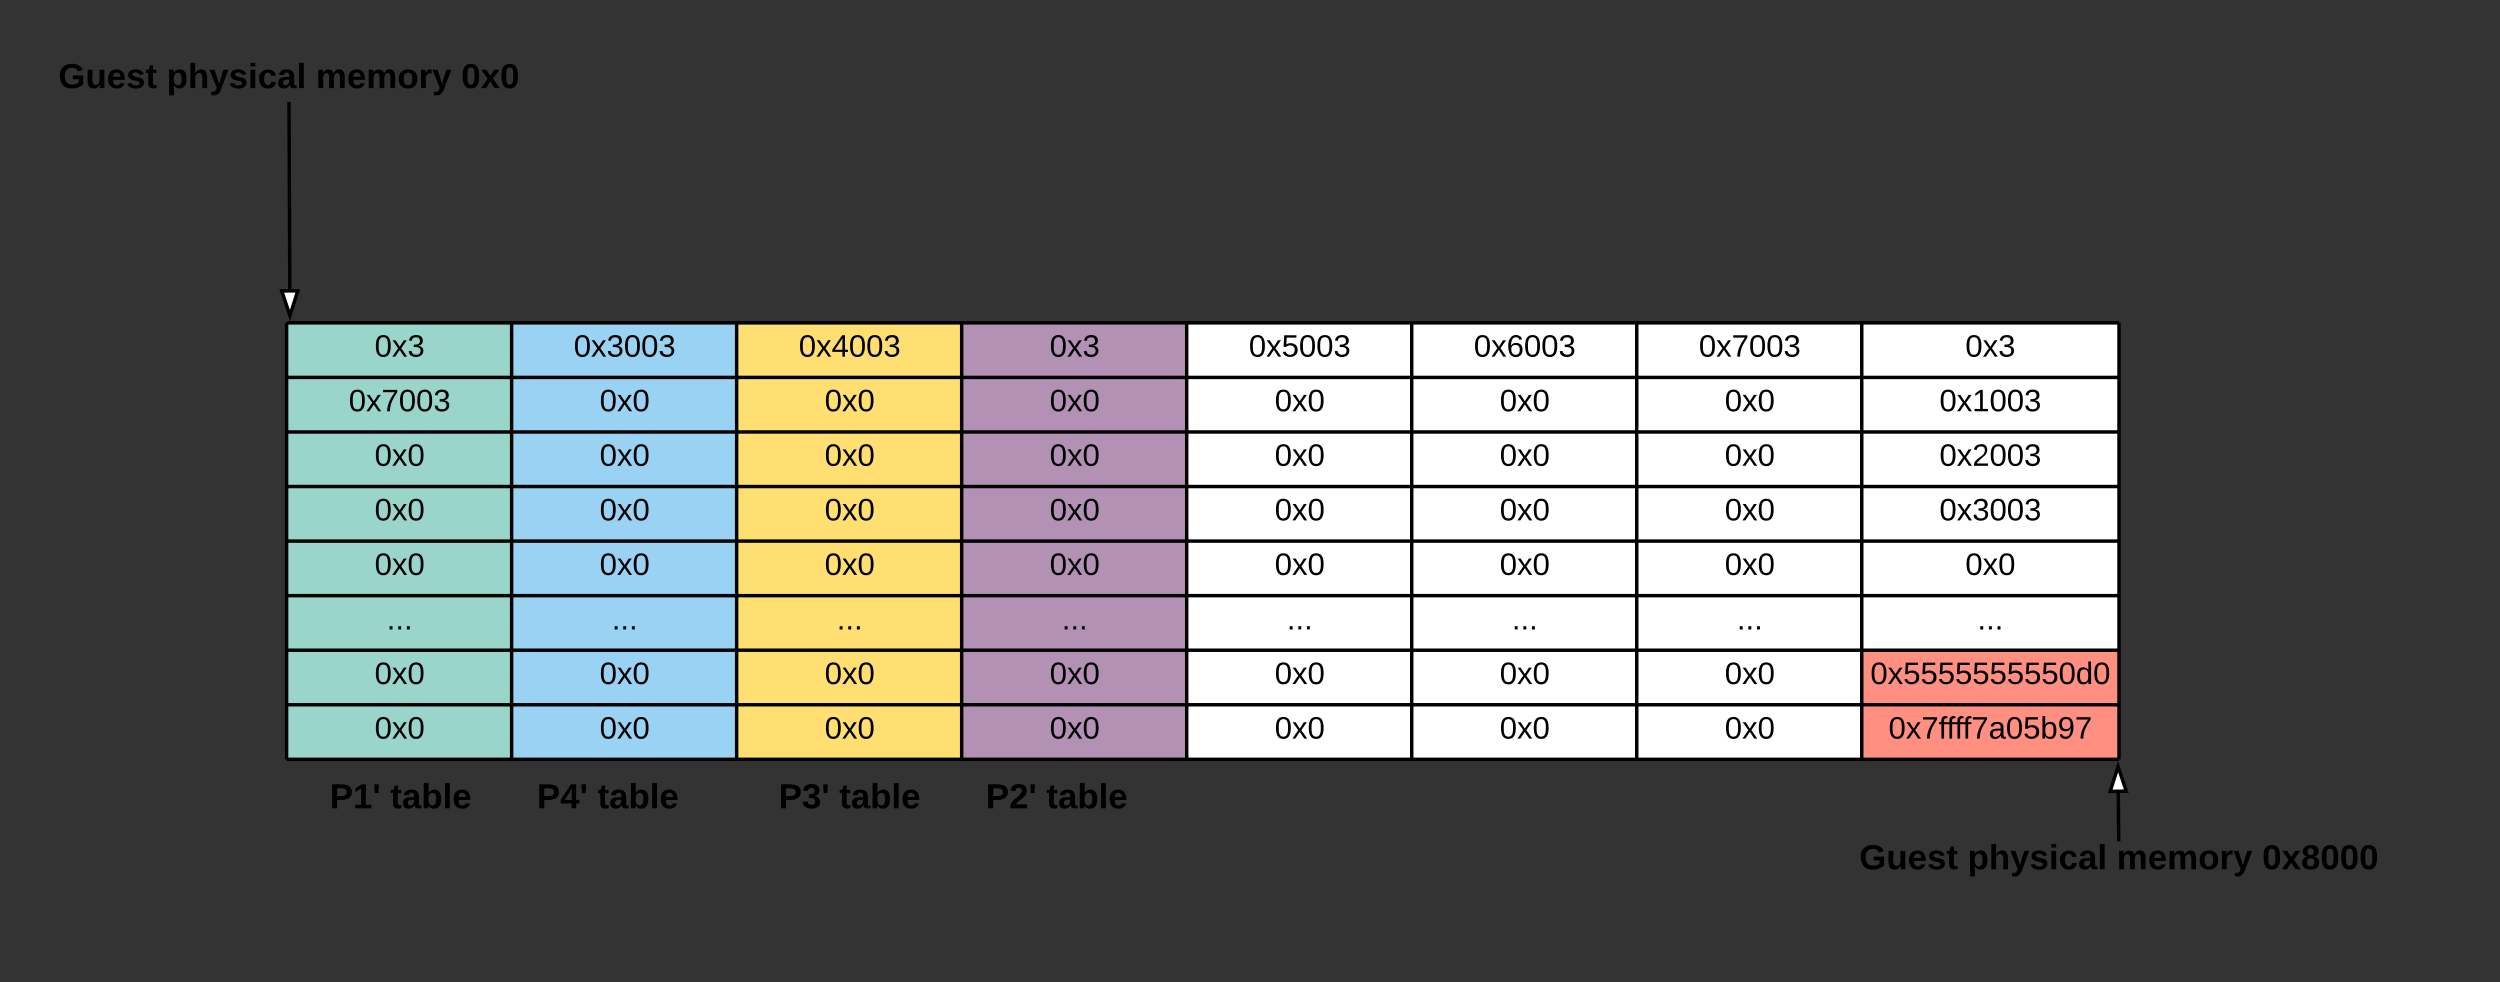 <svg xmlns="http://www.w3.org/2000/svg" xmlns:xlink="http://www.w3.org/1999/xlink" xmlns:lucid="lucid" width="1448" height="569"><rect width="100%" height="100%" fill="#333333" stroke="none"/><g transform="translate(-74 -1613)" lucid:page-tab-id="0_0"><path d="M240 1800h130.33v31.6H240z" fill="#99d5ca"/><path d="M370.33 1800h130.34v31.6H370.33z" fill="#99d2f2"/><path d="M500.67 1800H631v31.6H500.67z" fill="#ffdf71"/><path d="M631 1800h130.33v31.6H631z" fill="#b391b5"/><path d="M761.33 1800h130.34v31.6H761.33z" fill="#fff"/><path d="M891.67 1800H1022v31.6H891.67zM1022 1800h130.33v31.6H1022zM1152.33 1800h149v31.6h-149z" fill="#fff"/><path d="M240 1831.6h130.33v31.6H240z" fill="#99d5ca"/><path d="M370.33 1831.6h130.34v31.6H370.33z" fill="#99d2f2"/><path d="M500.67 1831.6H631v31.6H500.67z" fill="#ffdf71"/><path d="M631 1831.6h130.33v31.6H631z" fill="#b391b5"/><path d="M761.33 1831.6h130.34v31.6H761.33z" fill="#fff"/><path d="M891.67 1831.6H1022v31.6H891.67zM1022 1831.6h130.33v31.6H1022zM1152.33 1831.6h149v31.6h-149z" fill="#fff"/><path d="M240 1863.2h130.33v31.6H240z" fill="#99d5ca"/><path d="M370.33 1863.2h130.34v31.6H370.33z" fill="#99d2f2"/><path d="M500.67 1863.2H631v31.6H500.67z" fill="#ffdf71"/><path d="M631 1863.2h130.33v31.6H631z" fill="#b391b5"/><path d="M761.33 1863.2h130.34v31.6H761.33z" fill="#fff"/><path d="M891.67 1863.2H1022v31.6H891.67zM1022 1863.2h130.33v31.6H1022zM1152.33 1863.2h149v31.6h-149z" fill="#fff"/><path d="M240 1894.8h130.33v31.6H240z" fill="#99d5ca"/><path d="M370.33 1894.8h130.34v31.6H370.33z" fill="#99d2f2"/><path d="M500.67 1894.8H631v31.6H500.67z" fill="#ffdf71"/><path d="M631 1894.8h130.33v31.6H631z" fill="#b391b5"/><path d="M761.33 1894.8h130.34v31.6H761.33z" fill="#fff"/><path d="M891.67 1894.8H1022v31.6H891.67zM1022 1894.8h130.33v31.6H1022zM1152.33 1894.8h149v31.6h-149z" fill="#fff"/><path d="M240 1926.4h130.33v31.6H240z" fill="#99d5ca"/><path d="M370.33 1926.4h130.34v31.6H370.33z" fill="#99d2f2"/><path d="M500.67 1926.4H631v31.6H500.67z" fill="#ffdf71"/><path d="M631 1926.4h130.33v31.6H631z" fill="#b391b5"/><path d="M761.33 1926.4h130.34v31.6H761.33z" fill="#fff"/><path d="M891.67 1926.4H1022v31.6H891.67zM1022 1926.4h130.33v31.6H1022zM1152.33 1926.4h149v31.6h-149z" fill="#fff"/><path d="M240 1958h130.33v31.6H240z" fill="#99d5ca"/><path d="M370.33 1958h130.34v31.6H370.33z" fill="#99d2f2"/><path d="M500.67 1958H631v31.6H500.67z" fill="#ffdf71"/><path d="M631 1958h130.33v31.6H631z" fill="#b391b5"/><path d="M761.33 1958h130.34v31.6H761.33z" fill="#fff"/><path d="M891.67 1958H1022v31.6H891.67zM1022 1958h130.33v31.6H1022zM1152.33 1958h149v31.6h-149z" fill="#fff"/><path d="M240 1989.6h130.33v31.6H240z" fill="#99d5ca"/><path d="M370.33 1989.6h130.34v31.6H370.33z" fill="#99d2f2"/><path d="M500.67 1989.6H631v31.6H500.67z" fill="#ffdf71"/><path d="M631 1989.6h130.33v31.6H631z" fill="#b391b5"/><path d="M761.33 1989.6h130.34v31.6H761.33z" fill="#fff"/><path d="M891.67 1989.6H1022v31.6H891.67zM1022 1989.6h130.33v31.6H1022z" fill="#fff"/><path d="M1152.33 1989.6h149v31.6h-149z" fill="#ff8f80"/><path d="M240 2021.2h130.33v31.6H240z" fill="#99d5ca"/><path d="M370.33 2021.2h130.34v31.6H370.33z" fill="#99d2f2"/><path d="M500.67 2021.2H631v31.6H500.67z" fill="#ffdf71"/><path d="M631 2021.2h130.33v31.6H631z" fill="#b391b5"/><path d="M761.33 2021.2h130.34v31.6H761.33z" fill="#fff"/><path d="M891.67 2021.2H1022v31.6H891.67zM1022 2021.2h130.33v31.6H1022z" fill="#fff"/><path d="M1152.33 2021.2h149v31.6h-149z" fill="#ff8f80"/><path d="M240 1800v31.6M370.33 1800v31.6M500.67 1800v31.6M631 1800v31.6M761.33 1800v31.6M891.67 1800v31.6M1022 1800v31.6M1152.33 1800v31.6M1301.33 1800v31.6M240 1831.6v31.6M370.33 1831.6v31.6M500.67 1831.6v31.6M631 1831.6v31.6M761.33 1831.6v31.6M891.67 1831.6v31.6M1022 1831.6v31.6M1152.33 1831.6v31.6M1301.33 1831.6v31.6M240 1863.2v31.6M370.33 1863.2v31.6M500.67 1863.2v31.6M631 1863.2v31.6M761.33 1863.2v31.6M891.67 1863.2v31.6M1022 1863.2v31.6M1152.33 1863.2v31.6M1301.33 1863.2v31.6M240 1894.8v31.6M370.33 1894.8v31.6M500.67 1894.8v31.6M631 1894.8v31.6M761.33 1894.8v31.6M891.67 1894.8v31.6M1022 1894.8v31.6M1152.33 1894.8v31.6M1301.33 1894.8v31.6M240 1926.4v31.6M370.33 1926.4v31.6M500.67 1926.4v31.6M631 1926.4v31.6M761.33 1926.4v31.6M891.67 1926.4v31.6M1022 1926.4v31.6M1152.33 1926.4v31.6M1301.33 1926.4v31.6M240 1958v31.6M370.33 1958v31.6M500.67 1958v31.6M631 1958v31.6M761.33 1958v31.6M891.67 1958v31.6M1022 1958v31.6M1152.33 1958v31.6M1301.33 1958v31.6M240 1989.6v31.6M370.33 1989.6v31.6M500.67 1989.6v31.6M631 1989.6v31.6M761.33 1989.6v31.6M891.67 1989.6v31.6M1022 1989.6v31.6M1152.33 1989.6v31.6M1301.33 1989.6v31.6M240 2021.2v31.6M370.33 2021.2v31.6M500.67 2021.2v31.6M631 2021.2v31.6M761.33 2021.2v31.6M891.67 2021.2v31.6M1022 2021.2v31.6M1152.33 2021.2v31.6M1301.33 2021.2v31.6M240 1800h130.33M370.33 1800h130.34M500.67 1800H631M631 1800h130.33M761.33 1800h130.34M891.67 1800H1022M1022 1800h130.33M1152.33 1800h149M240 1831.6h130.33M370.33 1831.6h130.34M500.67 1831.6H631M631 1831.6h130.33M761.33 1831.6h130.34M891.67 1831.6H1022M1022 1831.6h130.33M1152.33 1831.6h149M240 1863.2h130.33M370.33 1863.2h130.34M500.67 1863.2H631M631 1863.2h130.33M761.33 1863.2h130.34M891.67 1863.2H1022M1022 1863.2h130.33M1152.33 1863.2h149M240 1894.8h130.33M370.33 1894.8h130.34M500.67 1894.8H631M631 1894.8h130.33M761.33 1894.8h130.34M891.67 1894.8H1022M1022 1894.8h130.33M1152.33 1894.8h149M240 1926.4h130.33M370.33 1926.4h130.34M500.67 1926.4H631M631 1926.4h130.33M761.33 1926.4h130.34M891.67 1926.4H1022M1022 1926.4h130.33M1152.33 1926.4h149M240 1958h130.33M370.33 1958h130.34M500.67 1958H631M631 1958h130.33M761.33 1958h130.34M891.67 1958H1022M1022 1958h130.33M1152.33 1958h149M240 1989.6h130.33M370.33 1989.6h130.34M500.67 1989.6H631M631 1989.6h130.33M761.33 1989.6h130.34M891.67 1989.6H1022M1022 1989.6h130.33M1152.33 1989.6h149M240 2021.2h130.33M240 2052.8h130.33M370.33 2021.2h130.34M370.33 2052.8h130.34M500.67 2021.2H631M500.67 2052.8H631M631 2021.2h130.33M631 2052.8h130.33M761.33 2021.2h130.34M761.33 2052.8h130.34M891.67 2021.2H1022M891.67 2052.8H1022M1022 2021.2h130.33M1022 2052.8h130.33M1152.33 2021.2h149M1152.33 2052.8h149" stroke="#000" stroke-width="2" fill="none"/><use xlink:href="#a" transform="matrix(1,0,0,1,245,1805) translate(46 14.6)"/><use xlink:href="#b" transform="matrix(1,0,0,1,375.333,1805) translate(31 14.6)"/><use xlink:href="#c" transform="matrix(1,0,0,1,505.667,1805) translate(31 14.6)"/><use xlink:href="#a" transform="matrix(1,0,0,1,636,1805) translate(46 14.6)"/><use xlink:href="#d" transform="matrix(1,0,0,1,766.333,1805) translate(31 14.6)"/><use xlink:href="#e" transform="matrix(1,0,0,1,896.667,1805) translate(31 14.6)"/><use xlink:href="#f" transform="matrix(1,0,0,1,1027,1805) translate(31 14.6)"/><use xlink:href="#g" transform="matrix(1,0,0,1,1157.333,1805) translate(55 14.6)"/><use xlink:href="#h" transform="matrix(1,0,0,1,245,1836.6) translate(31 14.6)"/><use xlink:href="#i" transform="matrix(1,0,0,1,375.333,1836.6) translate(46 14.6)"/><use xlink:href="#i" transform="matrix(1,0,0,1,505.667,1836.6) translate(46 14.6)"/><use xlink:href="#i" transform="matrix(1,0,0,1,636,1836.6) translate(46 14.6)"/><use xlink:href="#i" transform="matrix(1,0,0,1,766.333,1836.6) translate(46 14.6)"/><use xlink:href="#i" transform="matrix(1,0,0,1,896.667,1836.6) translate(46 14.6)"/><use xlink:href="#i" transform="matrix(1,0,0,1,1027,1836.6) translate(46 14.6)"/><use xlink:href="#j" transform="matrix(1,0,0,1,1157.333,1836.6) translate(40 14.6)"/><use xlink:href="#i" transform="matrix(1,0,0,1,245,1868.2) translate(46 14.6)"/><use xlink:href="#i" transform="matrix(1,0,0,1,375.333,1868.2) translate(46 14.6)"/><use xlink:href="#i" transform="matrix(1,0,0,1,505.667,1868.2) translate(46 14.6)"/><use xlink:href="#i" transform="matrix(1,0,0,1,636,1868.2) translate(46 14.6)"/><use xlink:href="#i" transform="matrix(1,0,0,1,766.333,1868.2) translate(46 14.6)"/><use xlink:href="#i" transform="matrix(1,0,0,1,896.667,1868.2) translate(46 14.6)"/><use xlink:href="#i" transform="matrix(1,0,0,1,1027,1868.2) translate(46 14.6)"/><use xlink:href="#k" transform="matrix(1,0,0,1,1157.333,1868.2) translate(40 14.6)"/><use xlink:href="#i" transform="matrix(1,0,0,1,245,1899.8) translate(46 14.6)"/><use xlink:href="#i" transform="matrix(1,0,0,1,375.333,1899.8) translate(46 14.6)"/><use xlink:href="#i" transform="matrix(1,0,0,1,505.667,1899.8) translate(46 14.6)"/><use xlink:href="#i" transform="matrix(1,0,0,1,636,1899.8) translate(46 14.6)"/><use xlink:href="#i" transform="matrix(1,0,0,1,766.333,1899.8) translate(46 14.6)"/><use xlink:href="#i" transform="matrix(1,0,0,1,896.667,1899.8) translate(46 14.6)"/><use xlink:href="#i" transform="matrix(1,0,0,1,1027,1899.8) translate(46 14.6)"/><use xlink:href="#l" transform="matrix(1,0,0,1,1157.333,1899.8) translate(40 14.6)"/><use xlink:href="#i" transform="matrix(1,0,0,1,245,1931.4) translate(46 14.6)"/><use xlink:href="#i" transform="matrix(1,0,0,1,375.333,1931.4) translate(46 14.6)"/><use xlink:href="#i" transform="matrix(1,0,0,1,505.667,1931.4) translate(46 14.6)"/><use xlink:href="#i" transform="matrix(1,0,0,1,636,1931.4) translate(46 14.6)"/><use xlink:href="#m" transform="matrix(1,0,0,1,766.333,1931.4) translate(46 14.6)"/><use xlink:href="#m" transform="matrix(1,0,0,1,896.667,1931.4) translate(46 14.6)"/><use xlink:href="#m" transform="matrix(1,0,0,1,1027,1931.4) translate(46 14.6)"/><use xlink:href="#m" transform="matrix(1,0,0,1,1157.333,1931.4) translate(55 14.6)"/><use xlink:href="#n" transform="matrix(1,0,0,1,245,1963) translate(53 14.6)"/><use xlink:href="#n" transform="matrix(1,0,0,1,375.333,1963) translate(53 14.6)"/><use xlink:href="#n" transform="matrix(1,0,0,1,505.667,1963) translate(53 14.6)"/><use xlink:href="#n" transform="matrix(1,0,0,1,636,1963) translate(53 14.6)"/><use xlink:href="#n" transform="matrix(1,0,0,1,766.333,1963) translate(53 14.6)"/><use xlink:href="#n" transform="matrix(1,0,0,1,896.667,1963) translate(53 14.6)"/><use xlink:href="#n" transform="matrix(1,0,0,1,1027,1963) translate(53 14.6)"/><use xlink:href="#o" transform="matrix(1,0,0,1,1157.333,1963) translate(62 14.6)"/><use xlink:href="#i" transform="matrix(1,0,0,1,245,1994.6) translate(46 14.6)"/><use xlink:href="#i" transform="matrix(1,0,0,1,375.333,1994.6) translate(46 14.6)"/><use xlink:href="#i" transform="matrix(1,0,0,1,505.667,1994.6) translate(46 14.6)"/><use xlink:href="#i" transform="matrix(1,0,0,1,636,1994.6) translate(46 14.6)"/><use xlink:href="#i" transform="matrix(1,0,0,1,766.333,1994.6) translate(46 14.6)"/><use xlink:href="#i" transform="matrix(1,0,0,1,896.667,1994.6) translate(46 14.6)"/><use xlink:href="#i" transform="matrix(1,0,0,1,1027,1994.6) translate(46 14.6)"/><use xlink:href="#p" transform="matrix(1,0,0,1,1157.333,1994.6) translate(0 14.6)"/><use xlink:href="#i" transform="matrix(1,0,0,1,245,2026.2) translate(46 14.6)"/><use xlink:href="#i" transform="matrix(1,0,0,1,375.333,2026.2) translate(46 14.6)"/><use xlink:href="#i" transform="matrix(1,0,0,1,505.667,2026.2) translate(46 14.6)"/><use xlink:href="#i" transform="matrix(1,0,0,1,636,2026.2) translate(46 14.6)"/><use xlink:href="#i" transform="matrix(1,0,0,1,766.333,2026.2) translate(46 14.6)"/><use xlink:href="#i" transform="matrix(1,0,0,1,896.667,2026.2) translate(46 14.6)"/><use xlink:href="#i" transform="matrix(1,0,0,1,1027,2026.2) translate(46 14.6)"/><use xlink:href="#q" transform="matrix(1,0,0,1,1157.333,2026.2) translate(10.525 14.6)"/><path d="M242.85 1780.5h-2l-.46-108.37h2z"/><path d="M241.9 1795.76l-4.68-14.24 9.27-.04z" fill="#fff"/><path d="M241.93 1799l-6.1-18.48 12.03-.05zm-3.33-16.5l3.3 10.03 3.2-10.05z"/><path/><use xlink:href="#r" transform="matrix(1,0,0,1,107.782,1647.867) translate(0 16.178)"/><use xlink:href="#s" transform="matrix(1,0,0,1,107.782,1647.867) translate(62.801 16.178)"/><use xlink:href="#t" transform="matrix(1,0,0,1,107.782,1647.867) translate(149.195 16.178)"/><use xlink:href="#u" transform="matrix(1,0,0,1,107.782,1647.867) translate(233.398 16.178)"/><path d="M1302.16 2100.3h-2l-.25-28h2z"/><path d="M1305.53 2071.26l-9.27.08 4.5-14.3z" fill="#fff"/><path d="M1306.92 2072.25l-12.03.1 5.84-18.55zm-9.3-1.92l6.53-.06-3.35-10z"/><path/><use xlink:href="#r" transform="matrix(1,0,0,1,1150.862,2100.285) translate(0 16.178)"/><use xlink:href="#s" transform="matrix(1,0,0,1,1150.862,2100.285) translate(62.801 16.178)"/><use xlink:href="#t" transform="matrix(1,0,0,1,1150.862,2100.285) translate(149.195 16.178)"/><use xlink:href="#v" transform="matrix(1,0,0,1,1150.862,2100.285) translate(233.398 16.178)"/><path d="M380 2060h100v40H380z" fill="#fff" fill-opacity="0"/><use xlink:href="#w" transform="matrix(1,0,0,1,385,2065) translate(0 16.178)"/><use xlink:href="#x" transform="matrix(1,0,0,1,385,2065) translate(35.108 16.178)"/><path d="M520 2060h100v40H520z" fill="#fff" fill-opacity="0"/><g><use xlink:href="#y" transform="matrix(1,0,0,1,525,2065) translate(0 16.178)"/><use xlink:href="#x" transform="matrix(1,0,0,1,525,2065) translate(35.108 16.178)"/></g><path d="M640 2060h100v40H640z" fill="#fff" fill-opacity="0"/><g><use xlink:href="#z" transform="matrix(1,0,0,1,645,2065) translate(0 16.178)"/><use xlink:href="#x" transform="matrix(1,0,0,1,645,2065) translate(35.108 16.178)"/></g><path d="M260 2060h100v40H260z" fill="#fff" fill-opacity="0"/><g><use xlink:href="#A" transform="matrix(1,0,0,1,265,2065) translate(0 16.178)"/><use xlink:href="#x" transform="matrix(1,0,0,1,265,2065) translate(35.108 16.178)"/></g><defs><path d="M101-251c68 0 85 55 85 127S166 4 100 4C33 4 14-52 14-124c0-73 17-127 87-127zm-1 229c47 0 54-49 54-102s-4-102-53-102c-51 0-55 48-55 102 0 53 5 102 54 102" id="B"/><path d="M141 0L90-78 38 0H4l68-98-65-92h35l48 74 47-74h35l-64 92 68 98h-35" id="C"/><path d="M126-127c33 6 58 20 58 59 0 88-139 92-164 29-3-8-5-16-6-25l32-3c6 27 21 44 54 44 32 0 52-15 52-46 0-38-36-46-79-43v-28c39 1 72-4 72-42 0-27-17-43-46-43-28 0-47 15-49 41l-32-3c6-42 35-63 81-64 48-1 79 21 79 65 0 36-21 52-52 59" id="D"/><g id="a"><use transform="matrix(0.05,0,0,0.05,0,0)" xlink:href="#B"/><use transform="matrix(0.05,0,0,0.05,10,0)" xlink:href="#C"/><use transform="matrix(0.05,0,0,0.05,19,0)" xlink:href="#D"/></g><g id="b"><use transform="matrix(0.05,0,0,0.05,0,0)" xlink:href="#B"/><use transform="matrix(0.05,0,0,0.05,10,0)" xlink:href="#C"/><use transform="matrix(0.05,0,0,0.05,19,0)" xlink:href="#D"/><use transform="matrix(0.05,0,0,0.05,29,0)" xlink:href="#B"/><use transform="matrix(0.05,0,0,0.05,39,0)" xlink:href="#B"/><use transform="matrix(0.05,0,0,0.05,49,0)" xlink:href="#D"/></g><path d="M155-56V0h-30v-56H8v-25l114-167h33v167h35v25h-35zm-30-156c-27 46-58 90-88 131h88v-131" id="E"/><g id="c"><use transform="matrix(0.05,0,0,0.05,0,0)" xlink:href="#B"/><use transform="matrix(0.05,0,0,0.05,10,0)" xlink:href="#C"/><use transform="matrix(0.05,0,0,0.05,19,0)" xlink:href="#E"/><use transform="matrix(0.05,0,0,0.05,29,0)" xlink:href="#B"/><use transform="matrix(0.05,0,0,0.05,39,0)" xlink:href="#B"/><use transform="matrix(0.05,0,0,0.05,49,0)" xlink:href="#D"/></g><path d="M54-142c48-35 137-8 131 61C196 18 31 33 14-55l32-4c7 23 22 37 52 37 35-1 51-22 54-58 4-55-73-65-99-34H22l8-134h141v27H59" id="F"/><g id="d"><use transform="matrix(0.05,0,0,0.05,0,0)" xlink:href="#B"/><use transform="matrix(0.05,0,0,0.05,10,0)" xlink:href="#C"/><use transform="matrix(0.05,0,0,0.05,19,0)" xlink:href="#F"/><use transform="matrix(0.05,0,0,0.05,29,0)" xlink:href="#B"/><use transform="matrix(0.05,0,0,0.05,39,0)" xlink:href="#B"/><use transform="matrix(0.05,0,0,0.05,49,0)" xlink:href="#D"/></g><path d="M110-160c48 1 74 30 74 79 0 53-28 85-80 85-65 0-83-55-86-122-5-90 50-162 133-122 14 7 22 21 27 39l-31 6c-5-40-67-38-82-6-9 19-15 44-15 74 11-20 30-34 60-33zm-7 138c34 0 49-23 49-58s-16-56-50-56c-29 0-50 16-49 49 1 36 15 65 50 65" id="G"/><g id="e"><use transform="matrix(0.05,0,0,0.05,0,0)" xlink:href="#B"/><use transform="matrix(0.05,0,0,0.05,10,0)" xlink:href="#C"/><use transform="matrix(0.05,0,0,0.05,19,0)" xlink:href="#G"/><use transform="matrix(0.05,0,0,0.05,29,0)" xlink:href="#B"/><use transform="matrix(0.05,0,0,0.05,39,0)" xlink:href="#B"/><use transform="matrix(0.05,0,0,0.05,49,0)" xlink:href="#D"/></g><path d="M64 0c3-98 48-159 88-221H18v-27h164v26C143-157 98-101 97 0H64" id="H"/><g id="f"><use transform="matrix(0.05,0,0,0.05,0,0)" xlink:href="#B"/><use transform="matrix(0.05,0,0,0.05,10,0)" xlink:href="#C"/><use transform="matrix(0.05,0,0,0.05,19,0)" xlink:href="#H"/><use transform="matrix(0.05,0,0,0.05,29,0)" xlink:href="#B"/><use transform="matrix(0.05,0,0,0.05,39,0)" xlink:href="#B"/><use transform="matrix(0.05,0,0,0.05,49,0)" xlink:href="#D"/></g><g id="g"><use transform="matrix(0.05,0,0,0.05,0,0)" xlink:href="#B"/><use transform="matrix(0.05,0,0,0.05,10,0)" xlink:href="#C"/><use transform="matrix(0.05,0,0,0.05,19,0)" xlink:href="#D"/></g><g id="h"><use transform="matrix(0.05,0,0,0.05,0,0)" xlink:href="#B"/><use transform="matrix(0.05,0,0,0.05,10,0)" xlink:href="#C"/><use transform="matrix(0.05,0,0,0.05,19,0)" xlink:href="#H"/><use transform="matrix(0.05,0,0,0.05,29,0)" xlink:href="#B"/><use transform="matrix(0.05,0,0,0.05,39,0)" xlink:href="#B"/><use transform="matrix(0.05,0,0,0.05,49,0)" xlink:href="#D"/></g><g id="i"><use transform="matrix(0.05,0,0,0.05,0,0)" xlink:href="#B"/><use transform="matrix(0.05,0,0,0.05,10,0)" xlink:href="#C"/><use transform="matrix(0.05,0,0,0.05,19,0)" xlink:href="#B"/></g><path d="M27 0v-27h64v-190l-56 39v-29l58-41h29v221h61V0H27" id="I"/><g id="j"><use transform="matrix(0.05,0,0,0.05,0,0)" xlink:href="#B"/><use transform="matrix(0.05,0,0,0.05,10,0)" xlink:href="#C"/><use transform="matrix(0.05,0,0,0.05,19,0)" xlink:href="#I"/><use transform="matrix(0.05,0,0,0.05,29,0)" xlink:href="#B"/><use transform="matrix(0.05,0,0,0.05,39,0)" xlink:href="#B"/><use transform="matrix(0.05,0,0,0.05,49,0)" xlink:href="#D"/></g><path d="M101-251c82-7 93 87 43 132L82-64C71-53 59-42 53-27h129V0H18c2-99 128-94 128-182 0-28-16-43-45-43s-46 15-49 41l-32-3c6-41 34-60 81-64" id="J"/><g id="k"><use transform="matrix(0.05,0,0,0.05,0,0)" xlink:href="#B"/><use transform="matrix(0.05,0,0,0.05,10,0)" xlink:href="#C"/><use transform="matrix(0.05,0,0,0.05,19,0)" xlink:href="#J"/><use transform="matrix(0.05,0,0,0.05,29,0)" xlink:href="#B"/><use transform="matrix(0.05,0,0,0.05,39,0)" xlink:href="#B"/><use transform="matrix(0.05,0,0,0.05,49,0)" xlink:href="#D"/></g><g id="l"><use transform="matrix(0.05,0,0,0.05,0,0)" xlink:href="#B"/><use transform="matrix(0.05,0,0,0.05,10,0)" xlink:href="#C"/><use transform="matrix(0.05,0,0,0.05,19,0)" xlink:href="#D"/><use transform="matrix(0.05,0,0,0.05,29,0)" xlink:href="#B"/><use transform="matrix(0.05,0,0,0.05,39,0)" xlink:href="#B"/><use transform="matrix(0.05,0,0,0.05,49,0)" xlink:href="#D"/></g><g id="m"><use transform="matrix(0.05,0,0,0.05,0,0)" xlink:href="#B"/><use transform="matrix(0.05,0,0,0.05,10,0)" xlink:href="#C"/><use transform="matrix(0.05,0,0,0.05,19,0)" xlink:href="#B"/></g><path d="M33 0v-38h34V0H33" id="K"/><g id="n"><use transform="matrix(0.05,0,0,0.05,0,0)" xlink:href="#K"/><use transform="matrix(0.05,0,0,0.05,5,0)" xlink:href="#K"/><use transform="matrix(0.05,0,0,0.05,10,0)" xlink:href="#K"/></g><g id="o"><use transform="matrix(0.05,0,0,0.05,0,0)" xlink:href="#K"/><use transform="matrix(0.05,0,0,0.05,5,0)" xlink:href="#K"/><use transform="matrix(0.05,0,0,0.05,10,0)" xlink:href="#K"/></g><path d="M85-194c31 0 48 13 60 33l-1-100h32l1 261h-30c-2-10 0-23-3-31C134-8 116 4 85 4 32 4 16-35 15-94c0-66 23-100 70-100zm9 24c-40 0-46 34-46 75 0 40 6 74 45 74 42 0 51-32 51-76 0-42-9-74-50-73" id="L"/><g id="p"><use transform="matrix(0.05,0,0,0.05,0,0)" xlink:href="#B"/><use transform="matrix(0.05,0,0,0.05,10,0)" xlink:href="#C"/><use transform="matrix(0.05,0,0,0.05,19,0)" xlink:href="#F"/><use transform="matrix(0.05,0,0,0.05,29,0)" xlink:href="#F"/><use transform="matrix(0.05,0,0,0.05,39,0)" xlink:href="#F"/><use transform="matrix(0.05,0,0,0.05,49,0)" xlink:href="#F"/><use transform="matrix(0.05,0,0,0.05,59,0)" xlink:href="#F"/><use transform="matrix(0.05,0,0,0.05,69,0)" xlink:href="#F"/><use transform="matrix(0.05,0,0,0.05,79,0)" xlink:href="#F"/><use transform="matrix(0.05,0,0,0.05,89,0)" xlink:href="#F"/><use transform="matrix(0.05,0,0,0.05,99,0)" xlink:href="#F"/><use transform="matrix(0.05,0,0,0.05,109,0)" xlink:href="#B"/><use transform="matrix(0.05,0,0,0.05,119,0)" xlink:href="#L"/><use transform="matrix(0.05,0,0,0.05,129,0)" xlink:href="#B"/></g><path d="M101-234c-31-9-42 10-38 44h38v23H63V0H32v-167H5v-23h27c-7-52 17-82 69-68v24" id="M"/><path d="M141-36C126-15 110 5 73 4 37 3 15-17 15-53c-1-64 63-63 125-63 3-35-9-54-41-54-24 1-41 7-42 31l-33-3c5-37 33-52 76-52 45 0 72 20 72 64v82c-1 20 7 32 28 27v20c-31 9-61-2-59-35zM48-53c0 20 12 33 32 33 41-3 63-29 60-74-43 2-92-5-92 41" id="N"/><path d="M115-194c53 0 69 39 70 98 0 66-23 100-70 100C84 3 66-7 56-30L54 0H23l1-261h32v101c10-23 28-34 59-34zm-8 174c40 0 45-34 45-75 0-40-5-75-45-74-42 0-51 32-51 76 0 43 10 73 51 73" id="O"/><path d="M99-251c64 0 84 50 84 122C183-37 130 33 47-8c-14-7-20-23-25-40l30-5c6 39 69 39 84 7 9-19 16-44 16-74-10 22-31 35-62 35-49 0-73-33-73-83 0-54 28-83 82-83zm-1 141c31-1 51-18 51-49 0-36-14-67-51-67-34 0-49 23-49 58 0 34 15 58 49 58" id="P"/><g id="q"><use transform="matrix(0.05,0,0,0.05,0,0)" xlink:href="#B"/><use transform="matrix(0.05,0,0,0.05,10,0)" xlink:href="#C"/><use transform="matrix(0.05,0,0,0.05,19,0)" xlink:href="#H"/><use transform="matrix(0.05,0,0,0.05,29,0)" xlink:href="#M"/><use transform="matrix(0.05,0,0,0.05,33.65,0)" xlink:href="#M"/><use transform="matrix(0.05,0,0,0.05,38.3,0)" xlink:href="#M"/><use transform="matrix(0.05,0,0,0.05,42.95,0)" xlink:href="#M"/><use transform="matrix(0.05,0,0,0.05,47.95,0)" xlink:href="#H"/><use transform="matrix(0.05,0,0,0.05,57.95,0)" xlink:href="#N"/><use transform="matrix(0.05,0,0,0.05,67.95,0)" xlink:href="#B"/><use transform="matrix(0.05,0,0,0.05,77.95,0)" xlink:href="#F"/><use transform="matrix(0.05,0,0,0.05,87.95,0)" xlink:href="#O"/><use transform="matrix(0.05,0,0,0.05,97.95,0)" xlink:href="#P"/><use transform="matrix(0.05,0,0,0.05,107.95,0)" xlink:href="#H"/></g><path d="M67-125c0 54 23 88 75 88 28 0 53-7 68-21v-34h-60v-39h108v91C232-14 192 4 140 4 58 4 20-42 15-125 8-236 126-280 215-234c19 10 29 26 37 47l-47 15c-11-23-29-39-63-39-53 1-75 33-75 86" id="Q"/><path d="M85 4C-2 5 27-109 22-190h50c7 57-23 150 33 157 60-5 35-97 40-157h50l1 190h-47c-2-12 1-28-3-38-12 25-28 42-61 42" id="R"/><path d="M185-48c-13 30-37 53-82 52C43 2 14-33 14-96s30-98 90-98c62 0 83 45 84 108H66c0 31 8 55 39 56 18 0 30-7 34-22zm-45-69c5-46-57-63-70-21-2 6-4 13-4 21h74" id="S"/><path d="M137-138c1-29-70-34-71-4 15 46 118 7 119 86 1 83-164 76-172 9l43-7c4 19 20 25 44 25 33 8 57-30 24-41C81-84 22-81 20-136c-2-80 154-74 161-7" id="T"/><path d="M115-3C79 11 28 4 28-45v-112H4v-33h27l15-45h31v45h36v33H77v99c-1 23 16 31 38 25v30" id="U"/><g id="r"><use transform="matrix(0.056,0,0,0.056,0,0)" xlink:href="#Q"/><use transform="matrix(0.056,0,0,0.056,15.728,0)" xlink:href="#R"/><use transform="matrix(0.056,0,0,0.056,28.03,0)" xlink:href="#S"/><use transform="matrix(0.056,0,0,0.056,39.265,0)" xlink:href="#T"/><use transform="matrix(0.056,0,0,0.056,50.499,0)" xlink:href="#U"/></g><path d="M135-194c53 0 70 44 70 98 0 56-19 98-73 100-31 1-45-17-59-34 3 33 2 69 2 105H25l-1-265h48c2 10 0 23 3 31 11-24 29-35 60-35zM114-30c33 0 39-31 40-66 0-38-9-64-40-64-56 0-55 130 0 130" id="V"/><path d="M114-157C55-157 80-60 75 0H25v-261h50l-1 109c12-26 28-41 61-42 86-1 58 113 63 194h-50c-7-57 23-157-34-157" id="W"/><path d="M123 10C108 53 80 86 19 72V37c35 8 53-11 59-39L3-190h52l48 148c12-52 28-100 44-148h51" id="X"/><path d="M25-224v-37h50v37H25zM25 0v-190h50V0H25" id="Y"/><path d="M190-63c-7 42-38 67-86 67-59 0-84-38-90-98-12-110 154-137 174-36l-49 2c-2-19-15-32-35-32-30 0-35 28-38 64-6 74 65 87 74 30" id="Z"/><path d="M133-34C117-15 103 5 69 4 32 3 11-16 11-54c-1-60 55-63 116-61 1-26-3-47-28-47-18 1-26 9-28 27l-52-2c7-38 36-58 82-57s74 22 75 68l1 82c-1 14 12 18 25 15v27c-30 8-71 5-69-32zm-48 3c29 0 43-24 42-57-32 0-66-3-65 30 0 17 8 27 23 27" id="aa"/><path d="M25 0v-261h50V0H25" id="ab"/><g id="s"><use transform="matrix(0.056,0,0,0.056,0,0)" xlink:href="#V"/><use transform="matrix(0.056,0,0,0.056,12.302,0)" xlink:href="#W"/><use transform="matrix(0.056,0,0,0.056,24.604,0)" xlink:href="#X"/><use transform="matrix(0.056,0,0,0.056,35.838,0)" xlink:href="#T"/><use transform="matrix(0.056,0,0,0.056,47.073,0)" xlink:href="#Y"/><use transform="matrix(0.056,0,0,0.056,52.69,0)" xlink:href="#Z"/><use transform="matrix(0.056,0,0,0.056,63.925,0)" xlink:href="#aa"/><use transform="matrix(0.056,0,0,0.056,75.159,0)" xlink:href="#ab"/></g><path d="M220-157c-53 9-28 100-34 157h-49v-107c1-27-5-49-29-50C55-147 81-57 75 0H25l-1-190h47c2 12-1 28 3 38 10-53 101-56 108 0 13-22 24-43 59-42 82 1 51 116 57 194h-49v-107c-1-25-5-48-29-50" id="ac"/><path d="M110-194c64 0 96 36 96 99 0 64-35 99-97 99-61 0-95-36-95-99 0-62 34-99 96-99zm-1 164c35 0 45-28 45-65 0-40-10-65-43-65-34 0-45 26-45 65 0 36 10 65 43 65" id="ad"/><path d="M135-150c-39-12-60 13-60 57V0H25l-1-190h47c2 13-1 29 3 40 6-28 27-53 61-41v41" id="ae"/><g id="t"><use transform="matrix(0.056,0,0,0.056,0,0)" xlink:href="#ac"/><use transform="matrix(0.056,0,0,0.056,17.975,0)" xlink:href="#S"/><use transform="matrix(0.056,0,0,0.056,29.21,0)" xlink:href="#ac"/><use transform="matrix(0.056,0,0,0.056,47.185,0)" xlink:href="#ad"/><use transform="matrix(0.056,0,0,0.056,59.487,0)" xlink:href="#ae"/><use transform="matrix(0.056,0,0,0.056,67.351,0)" xlink:href="#X"/></g><path d="M101-251c68 0 84 54 84 127C185-50 166 4 99 4S15-52 14-124c-1-75 17-127 87-127zm-1 216c37-5 36-46 36-89s4-89-36-89c-39 0-36 45-36 89 0 43-3 85 36 89" id="af"/><path d="M144 0l-44-69L55 0H2l70-98-66-92h53l41 62 40-62h54l-67 91 71 99h-54" id="ag"/><g id="u"><use transform="matrix(0.056,0,0,0.056,0,0)" xlink:href="#af"/><use transform="matrix(0.056,0,0,0.056,11.235,0)" xlink:href="#ag"/><use transform="matrix(0.056,0,0,0.056,22.469,0)" xlink:href="#af"/></g><path d="M138-131c27 9 52 24 51 61 0 53-36 74-89 74S11-19 11-69c0-35 22-54 51-61-78-25-46-121 38-121 51 0 83 19 83 66 0 30-18 49-45 54zm-38-16c24 0 32-13 32-36 1-23-11-34-32-34-22 0-33 12-32 34 0 22 9 36 32 36zm1 116c27 0 37-17 37-43 0-25-13-39-39-39-24 0-37 15-37 40 0 27 11 42 39 42" id="ah"/><g id="v"><use transform="matrix(0.056,0,0,0.056,0,0)" xlink:href="#af"/><use transform="matrix(0.056,0,0,0.056,11.235,0)" xlink:href="#ag"/><use transform="matrix(0.056,0,0,0.056,22.469,0)" xlink:href="#ah"/><use transform="matrix(0.056,0,0,0.056,33.704,0)" xlink:href="#af"/><use transform="matrix(0.056,0,0,0.056,44.938,0)" xlink:href="#af"/><use transform="matrix(0.056,0,0,0.056,56.173,0)" xlink:href="#af"/></g><path d="M24-248c93 1 206-16 204 79-1 75-69 88-152 82V0H24v-248zm52 121c47 0 100 7 100-41 0-47-54-39-100-39v80" id="ai"/><path d="M165-50V0h-47v-50H5v-38l105-160h55v161h33v37h-33zm-47-37l2-116L46-87h72" id="aj"/><path d="M62-158H24l-5-90h48" id="ak"/><g id="w"><use transform="matrix(0.056,0,0,0.056,0,0)" xlink:href="#ai"/><use transform="matrix(0.056,0,0,0.056,13.481,0)" xlink:href="#aj"/><use transform="matrix(0.056,0,0,0.056,24.716,0)" xlink:href="#ak"/></g><path d="M135-194c52 0 70 43 70 98 0 56-19 99-73 100-30 1-46-15-58-35L72 0H24l1-261h50v104c11-23 29-37 60-37zM114-30c31 0 40-27 40-66 0-37-7-63-39-63s-41 28-41 65c0 36 8 64 40 64" id="al"/><g id="x"><use transform="matrix(0.056,0,0,0.056,0,0)" xlink:href="#U"/><use transform="matrix(0.056,0,0,0.056,6.685,0)" xlink:href="#aa"/><use transform="matrix(0.056,0,0,0.056,17.919,0)" xlink:href="#al"/><use transform="matrix(0.056,0,0,0.056,30.221,0)" xlink:href="#ab"/><use transform="matrix(0.056,0,0,0.056,35.838,0)" xlink:href="#S"/></g><path d="M128-127c34 4 56 21 59 58 7 91-148 94-172 28-4-9-6-17-7-26l51-5c1 24 16 35 40 36 23 0 39-12 38-36-1-31-31-36-65-34v-40c32 2 59-3 59-33 0-20-13-33-34-33s-33 13-35 32l-50-3c6-44 37-68 86-68 50 0 83 20 83 66 0 35-22 52-53 58" id="am"/><g id="y"><use transform="matrix(0.056,0,0,0.056,0,0)" xlink:href="#ai"/><use transform="matrix(0.056,0,0,0.056,13.481,0)" xlink:href="#am"/><use transform="matrix(0.056,0,0,0.056,24.716,0)" xlink:href="#ak"/></g><path d="M182-182c0 78-84 86-111 141h115V0H12c-6-101 99-100 120-180 1-22-12-31-33-32-23 0-32 14-35 34l-49-3c5-45 32-70 84-70 51 0 83 22 83 69" id="an"/><g id="z"><use transform="matrix(0.056,0,0,0.056,0,0)" xlink:href="#ai"/><use transform="matrix(0.056,0,0,0.056,13.481,0)" xlink:href="#an"/><use transform="matrix(0.056,0,0,0.056,24.716,0)" xlink:href="#ak"/></g><path d="M23 0v-37h61v-169l-59 37v-38l62-41h46v211h57V0H23" id="ao"/><g id="A"><use transform="matrix(0.056,0,0,0.056,0,0)" xlink:href="#ai"/><use transform="matrix(0.056,0,0,0.056,13.481,0)" xlink:href="#ao"/><use transform="matrix(0.056,0,0,0.056,24.716,0)" xlink:href="#ak"/></g></defs></g></svg>